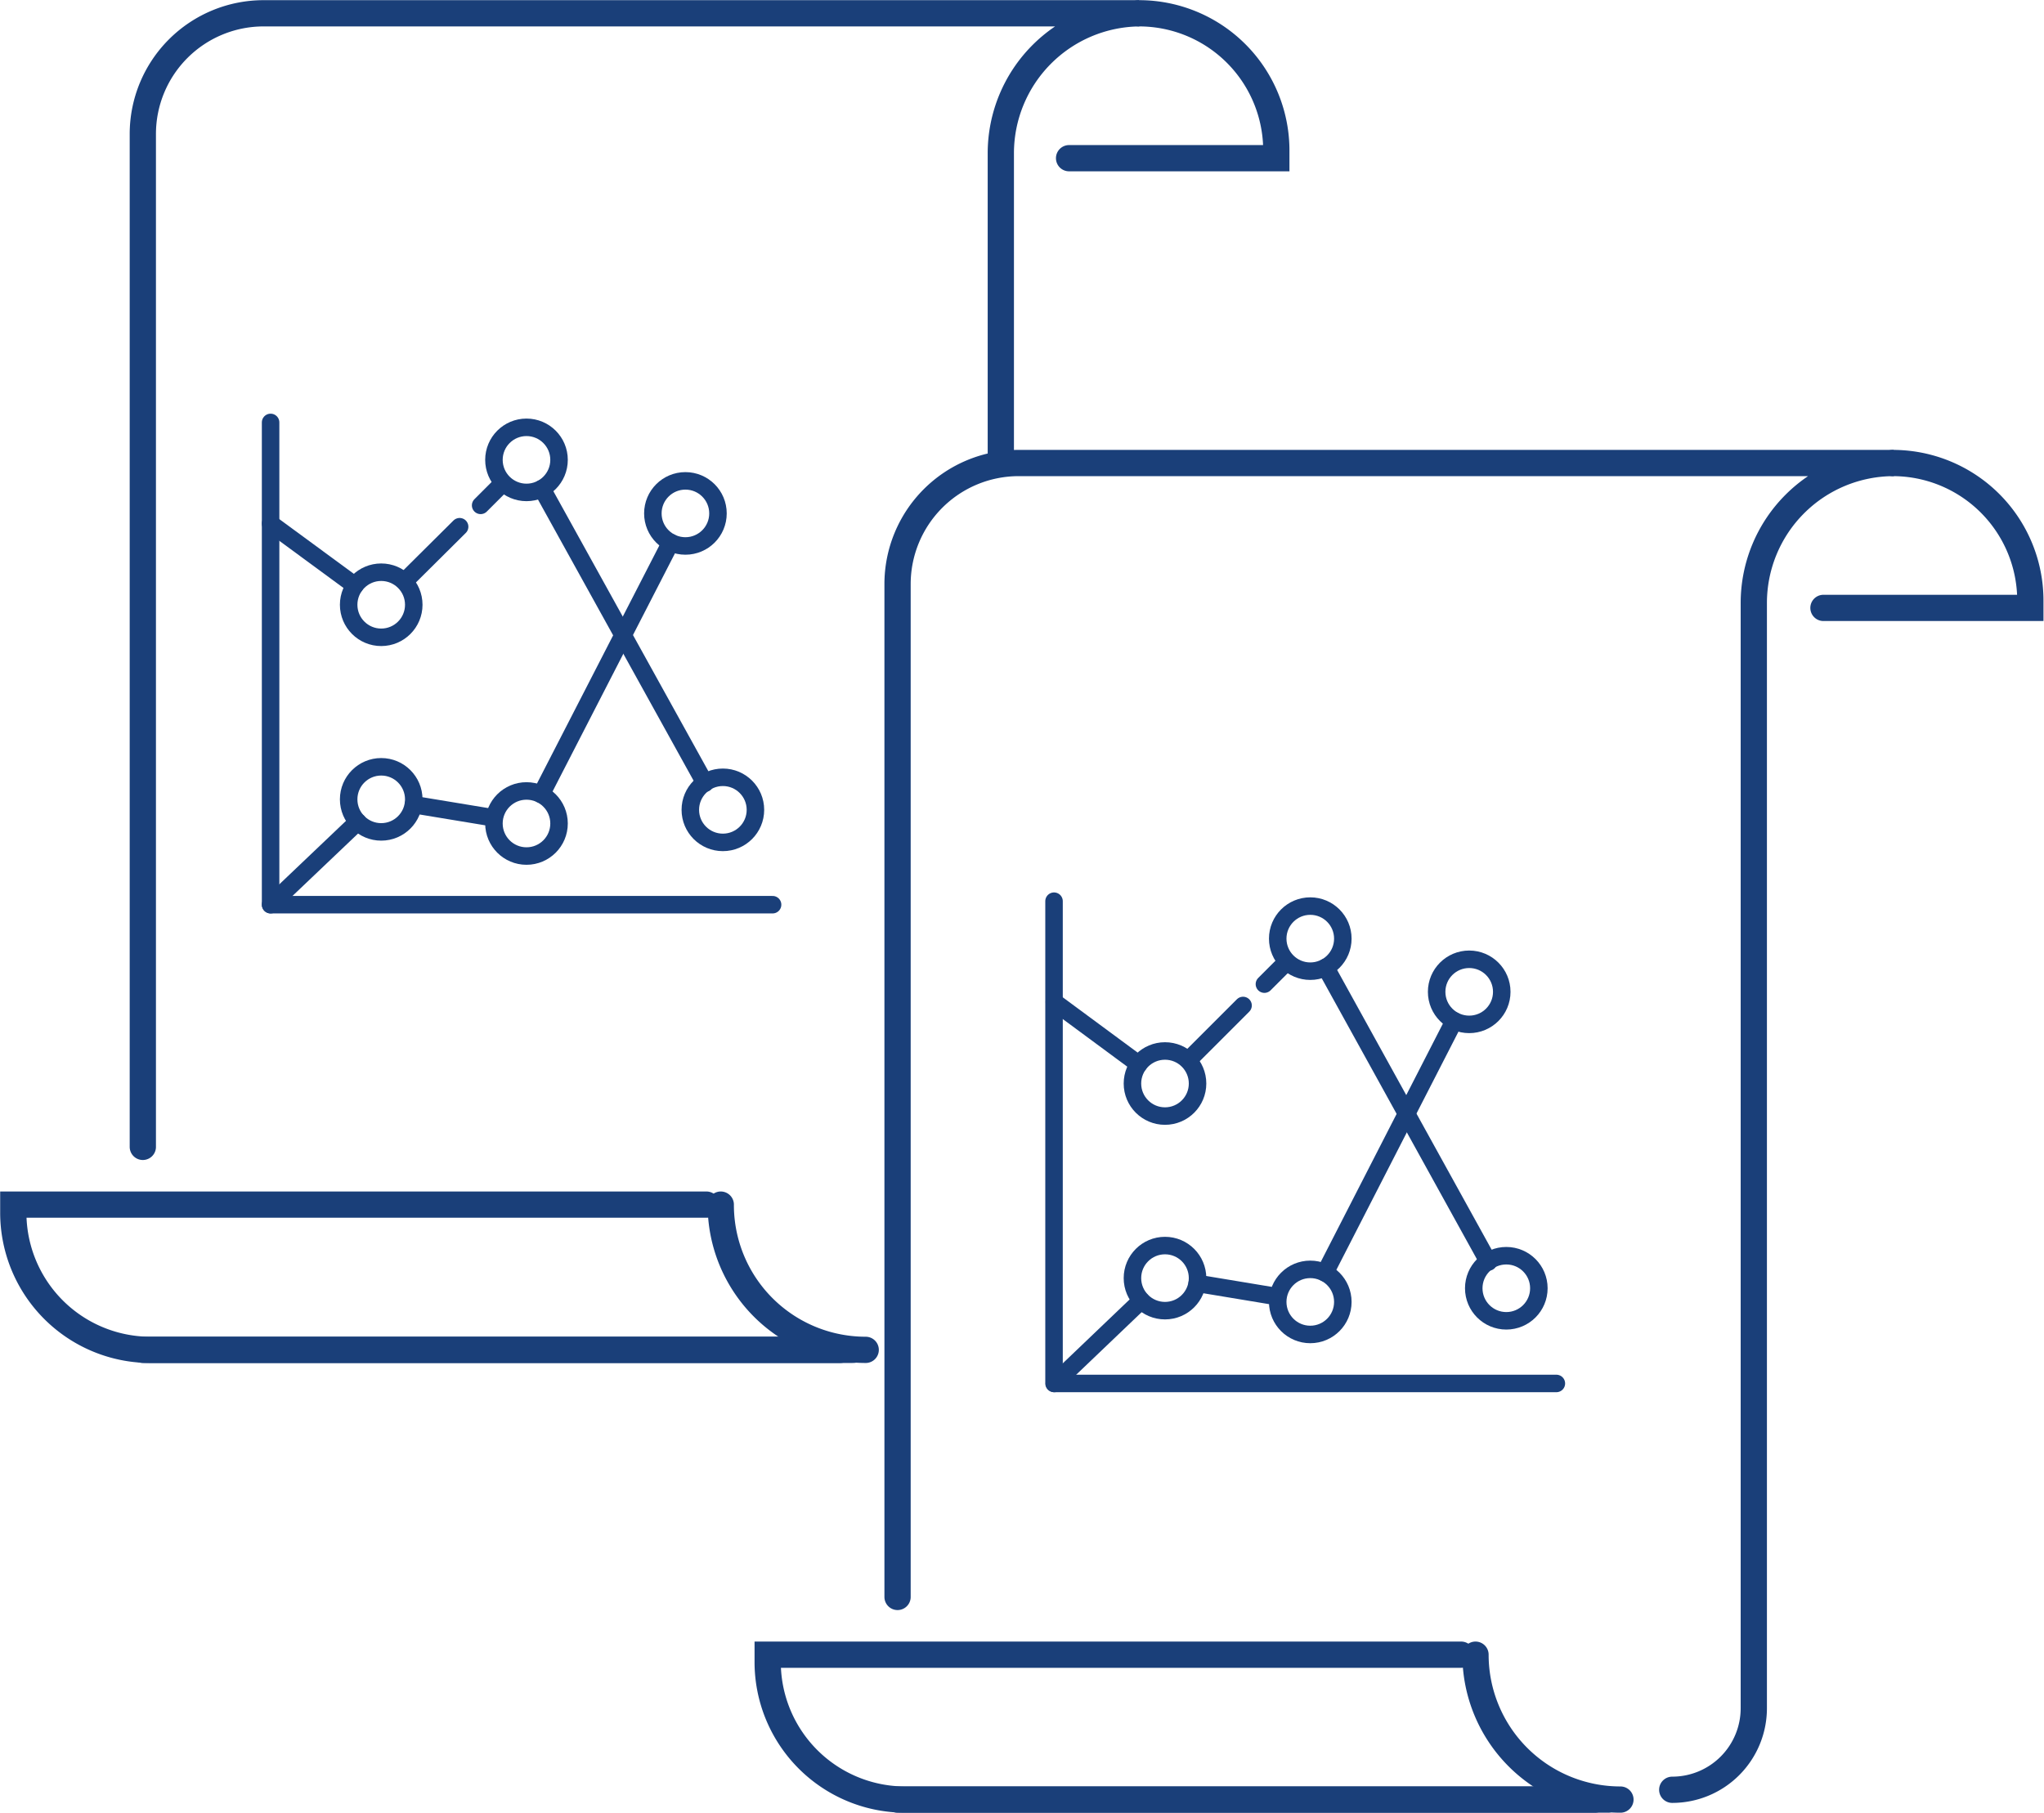 <svg xmlns="http://www.w3.org/2000/svg" viewBox="0 0 58.39 51.8"><defs><style>.cls-1,.cls-2{fill:none;stroke:#1a3f79;stroke-linecap:round;}.cls-1{stroke-miterlimit:10;stroke-width:0.75px;}.cls-2{stroke-linejoin:round;stroke-width:0.5px;}</style></defs><g id="Capa_2" data-name="Capa 2"><g id="Capa_1-2" data-name="Capa 1"><line class="cls-1" x1="24.37" y1="38.57" x2="4.08" y2="38.57"/><path class="cls-1" d="M4.08,32.77V3.83A3.45,3.45,0,0,1,7.54.38h25a4,4,0,0,0-3.95,4h0V13"/><path class="cls-1" d="M30.54,4.52h5.92V4.3A3.92,3.92,0,0,0,32.53.38h0"/><path class="cls-1" d="M20.18,34.42H.38v.22A3.92,3.92,0,0,0,4.3,38.57H24"/><path class="cls-1" d="M20.59,34.42a4.14,4.14,0,0,0,4.14,4.15"/><line class="cls-1" x1="45.93" y1="51.42" x2="25.64" y2="51.42"/><path class="cls-1" d="M25.64,45.63V16.69a3.46,3.46,0,0,1,3.46-3.46h25a4,4,0,0,0-4,4h0V48.81a2.33,2.33,0,0,1-2.33,2.33h0"/><path class="cls-1" d="M52.09,17.37H58v-.21a3.93,3.93,0,0,0-3.93-3.93h0"/><path class="cls-1" d="M41.74,47.28H21.93v.21a3.93,3.93,0,0,0,3.93,3.93h19.7"/><path class="cls-1" d="M42.15,47.28a4.14,4.14,0,0,0,4.14,4.14"/><polyline class="cls-2" points="22.07 25.85 7.73 25.85 7.73 12.07"/><circle class="cls-2" cx="10.89" cy="22.84" r="0.93"/><circle class="cls-2" cx="10.89" cy="17.28" r="0.93"/><circle class="cls-2" cx="15.04" cy="23.53" r="0.93"/><circle class="cls-2" cx="15.04" cy="13.14" r="0.93"/><circle class="cls-2" cx="19.58" cy="14.67" r="0.93"/><circle class="cls-2" cx="20.65" cy="23.14" r="0.93"/><line class="cls-2" x1="11.81" y1="22.99" x2="14.11" y2="23.37"/><line class="cls-2" x1="15.46" y1="22.7" x2="19.16" y2="15.5"/><line class="cls-2" x1="10.22" y1="23.48" x2="7.73" y2="25.85"/><line class="cls-2" x1="10.14" y1="16.73" x2="7.73" y2="14.96"/><line class="cls-2" x1="13.73" y1="14.44" x2="14.31" y2="13.86"/><line class="cls-2" x1="11.61" y1="16.56" x2="13.13" y2="15.05"/><line class="cls-2" x1="15.48" y1="13.96" x2="20.14" y2="22.38"/><polyline class="cls-2" points="44.46 39.53 30.11 39.53 30.11 25.75"/><circle class="cls-2" cx="33.28" cy="36.52" r="0.93"/><circle class="cls-2" cx="33.28" cy="30.96" r="0.93"/><circle class="cls-2" cx="37.43" cy="37.2" r="0.93"/><circle class="cls-2" cx="37.43" cy="26.82" r="0.93"/><circle class="cls-2" cx="41.97" cy="28.34" r="0.93"/><circle class="cls-2" cx="43.03" cy="36.81" r="0.93"/><line class="cls-2" x1="34.2" y1="36.67" x2="36.49" y2="37.05"/><line class="cls-2" x1="37.85" y1="36.37" x2="41.54" y2="29.17"/><line class="cls-2" x1="32.6" y1="37.16" x2="30.12" y2="39.53"/><line class="cls-2" x1="32.53" y1="30.41" x2="30.12" y2="28.63"/><line class="cls-2" x1="36.12" y1="28.12" x2="36.7" y2="27.54"/><line class="cls-2" x1="34" y1="30.24" x2="35.51" y2="28.73"/><line class="cls-2" x1="37.87" y1="27.64" x2="42.52" y2="36.06"/></g></g></svg>